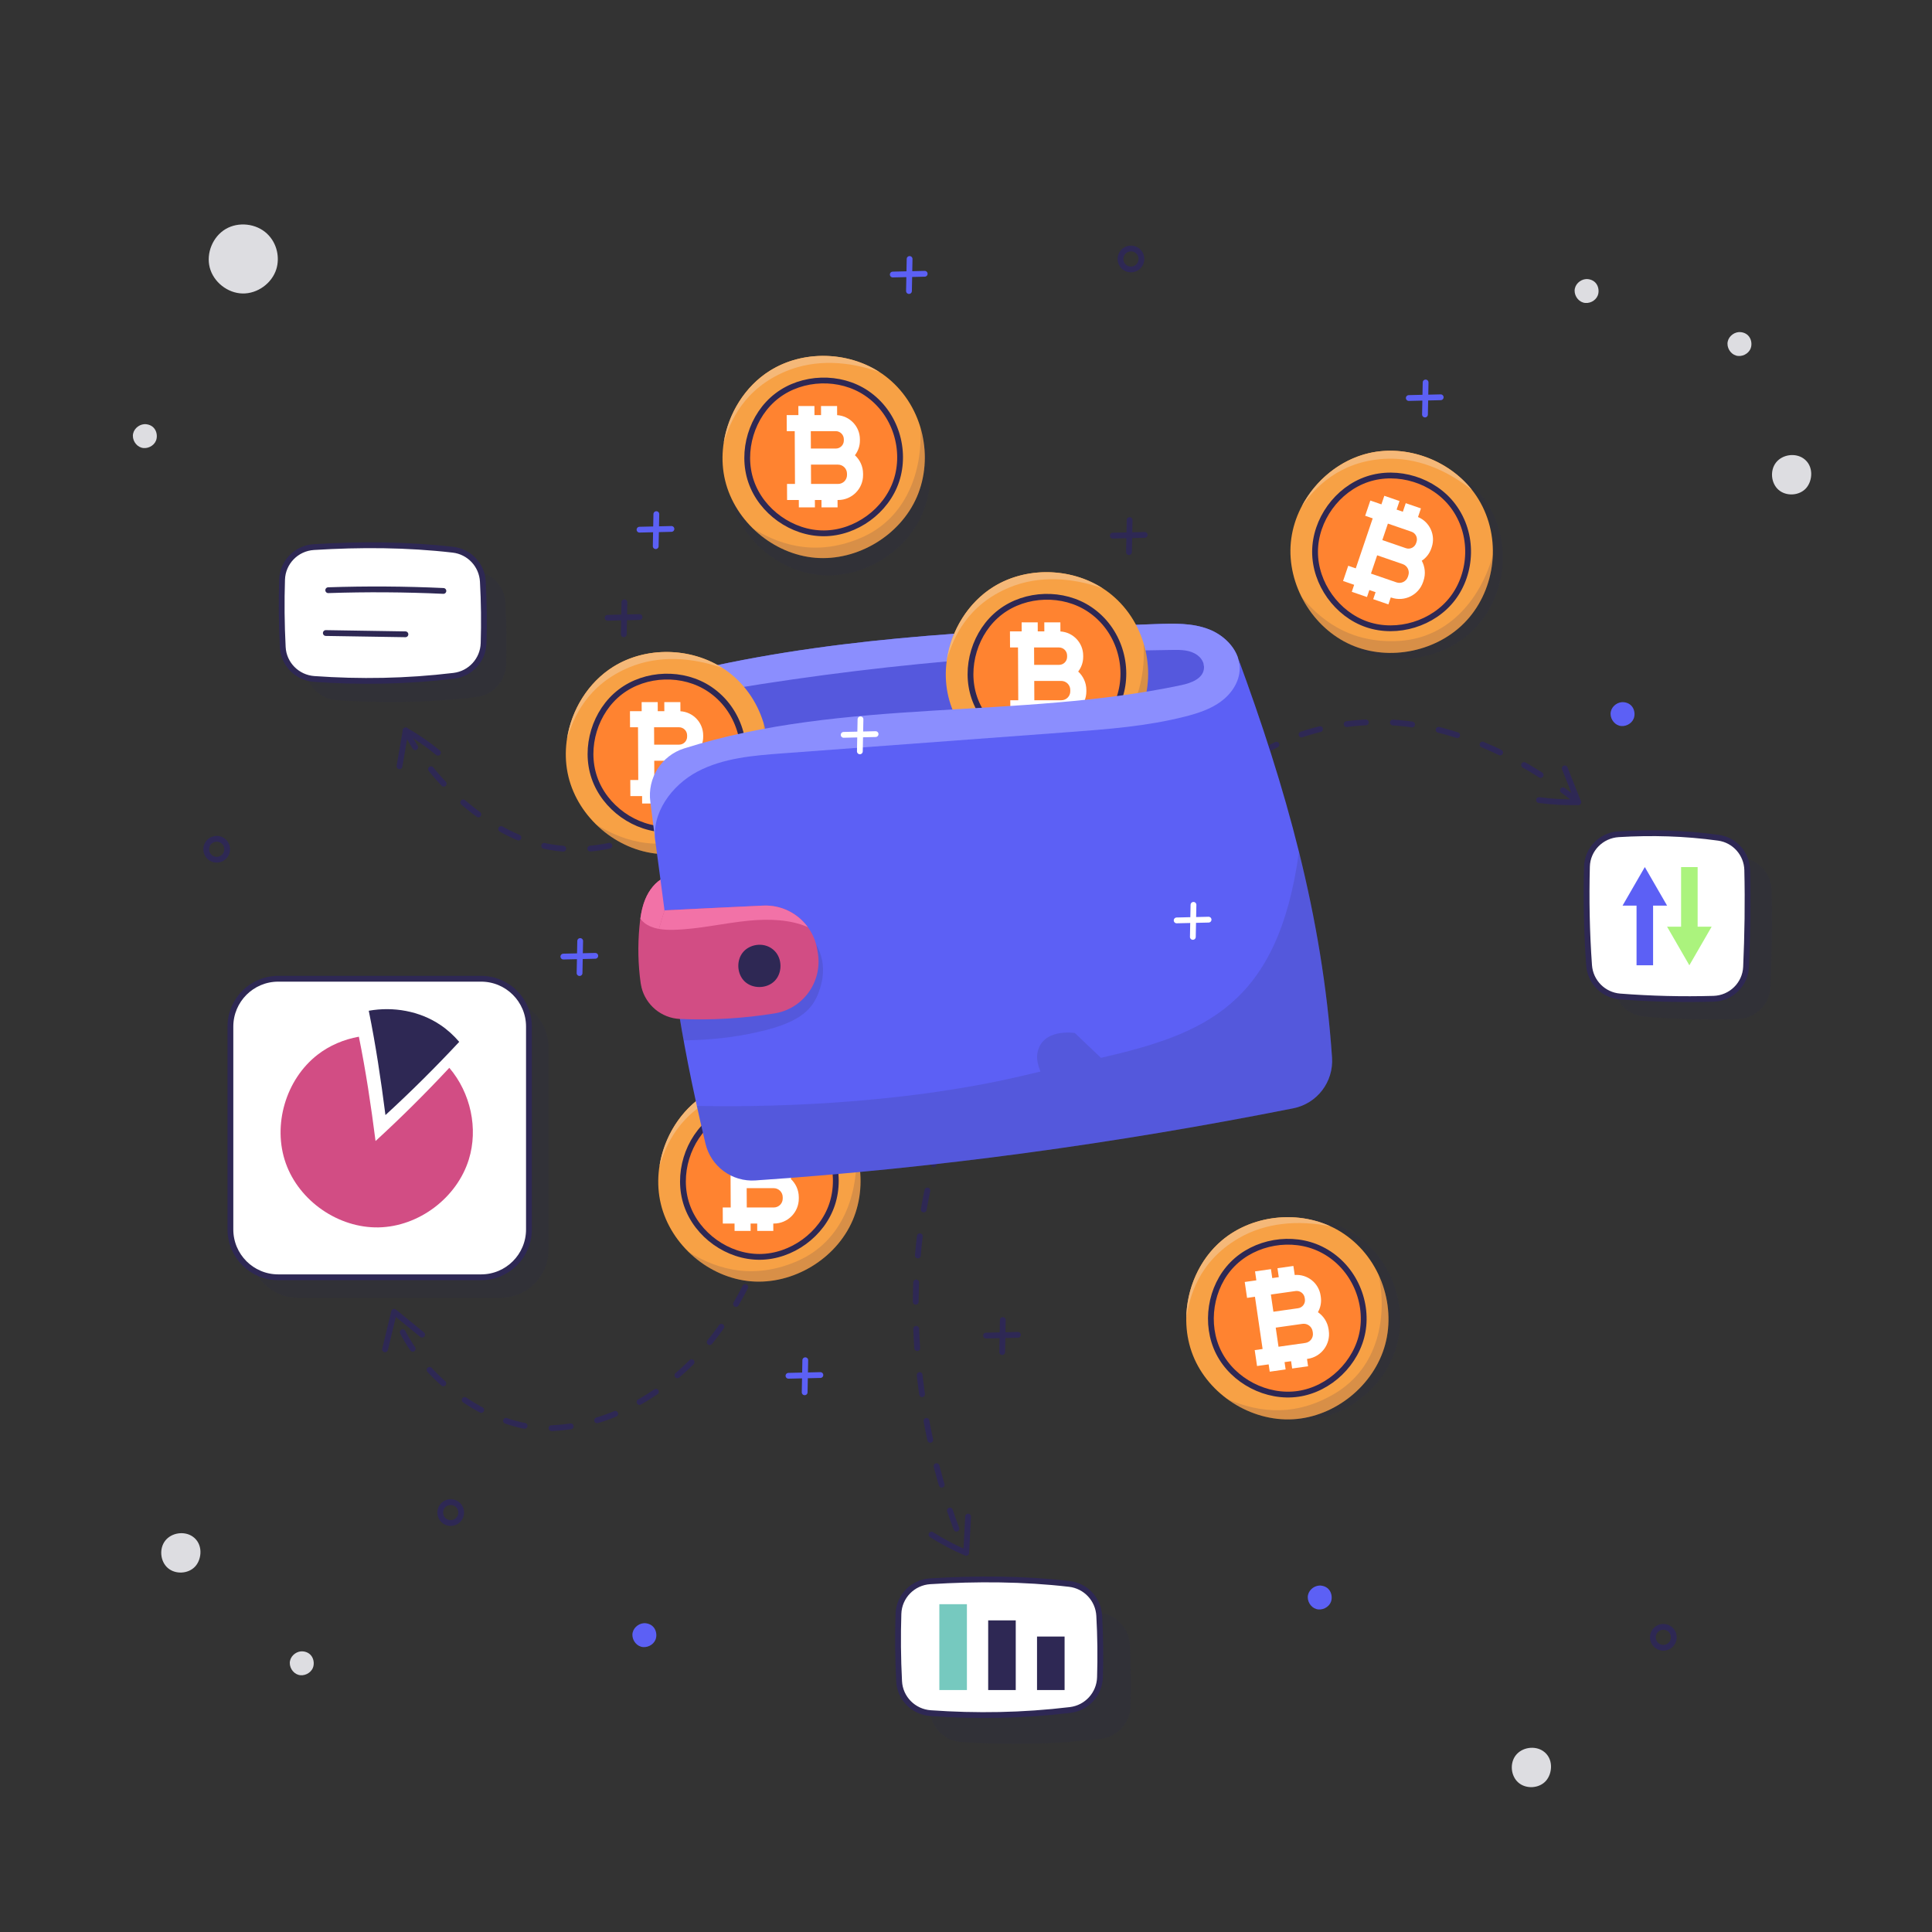 <svg width="500" height="500" viewBox="0 0 500 500" fill="none" xmlns="http://www.w3.org/2000/svg">
<rect x="0" y="0" width="500" height="500" fill="#333333" stroke="none"/>
<g clip-path="url(#clip0_43_202)">
<path d="M113.349 194.798C110.731 192.648 107.931 190.721 104.989 189.042L103.385 198.309" stroke="#2E2854" stroke-width="1.5" stroke-miterlimit="10" stroke-linecap="round" stroke-linejoin="round"/>
<path d="M104.989 189.042C111.629 202.298 126.628 215.973 141.146 218.978C155.664 221.983 172.024 216.49 180.513 204.335" stroke="#2E2854" stroke-width="1.5" stroke-miterlimit="10" stroke-linecap="round" stroke-linejoin="round" stroke-dasharray="5 7 5 7 5 7"/>
<path opacity="0.15" d="M131.008 171.956C131.176 166.638 131.111 161.312 130.815 155.999C130.577 151.733 127.327 148.258 123.083 147.766C111.237 146.394 99.147 146.329 87.065 147.081C82.563 147.362 78.997 150.995 78.855 155.503C78.675 161.177 78.714 166.907 79.029 172.976C79.258 177.383 82.765 180.898 87.167 181.21C98.972 182.045 110.931 181.874 123.295 180.388C127.602 179.87 130.871 176.292 131.008 171.956Z" fill="#2E2854"/>
<path d="M125.156 166.462C125.324 161.144 125.259 155.818 124.963 150.505C124.725 146.239 121.475 142.764 117.231 142.272C105.385 140.9 93.295 140.835 81.213 141.587C76.711 141.868 73.145 145.501 73.003 150.009C72.823 155.683 72.862 161.413 73.177 167.482C73.406 171.889 76.913 175.404 81.315 175.716C93.12 176.551 105.079 176.38 117.443 174.894C121.75 174.376 125.019 170.798 125.156 166.462Z" fill="white"/>
<path d="M84.945 152.742C94.877 152.411 104.822 152.475 114.75 152.933" stroke="#2E2854" stroke-width="1.5" stroke-miterlimit="10" stroke-linecap="round" stroke-linejoin="round"/>
<path d="M84.323 163.828C91.19 163.937 98.057 164.047 104.924 164.156" stroke="#2E2854" stroke-width="1.5" stroke-miterlimit="10" stroke-linecap="round" stroke-linejoin="round"/>
<path d="M125.156 166.462C125.324 161.144 125.259 155.818 124.963 150.505C124.725 146.239 121.475 142.764 117.231 142.272C105.385 140.9 93.295 140.835 81.213 141.587C76.711 141.868 73.145 145.501 73.003 150.009C72.823 155.683 72.862 161.413 73.177 167.482C73.406 171.889 76.913 175.404 81.315 175.716C93.12 176.551 105.079 176.38 117.443 174.894C121.75 174.376 125.019 170.798 125.156 166.462Z" stroke="#2E2854" stroke-width="1.5" stroke-miterlimit="10" stroke-linecap="round" stroke-linejoin="round"/>
<path d="M243.047 296.5C232.533 329.816 236.228 369.796 250.053 401.88" stroke="#2E2854" stroke-width="1.5" stroke-miterlimit="10" stroke-linecap="round" stroke-linejoin="round" stroke-dasharray="5 7 5 7 5 7"/>
<path d="M241.068 397.156C243.922 398.98 246.932 400.562 250.053 401.88L250.545 392.488" stroke="#2E2854" stroke-width="1.5" stroke-miterlimit="10" stroke-linecap="round" stroke-linejoin="round"/>
<path opacity="0.15" d="M292.6 441.579C292.768 436.261 292.703 430.935 292.407 425.622C292.169 421.356 288.919 417.881 284.675 417.389C272.829 416.017 260.739 415.952 248.657 416.704C244.155 416.985 240.589 420.618 240.447 425.126C240.267 430.8 240.306 436.53 240.621 442.599C240.85 447.006 244.357 450.521 248.759 450.833C260.564 451.668 272.523 451.497 284.887 450.011C289.194 449.493 292.463 445.915 292.6 441.579Z" fill="#2E2854"/>
<path d="M284.671 434.107C284.839 428.789 284.774 423.463 284.478 418.15C284.24 413.884 280.99 410.409 276.746 409.917C264.9 408.545 252.81 408.48 240.728 409.232C236.226 409.513 232.66 413.146 232.518 417.654C232.338 423.328 232.377 429.058 232.692 435.127C232.921 439.534 236.428 443.049 240.83 443.361C252.635 444.196 264.594 444.025 276.958 442.539C281.265 442.021 284.534 438.443 284.671 434.107Z" fill="white"/>
<path d="M284.671 434.107C284.839 428.789 284.774 423.463 284.478 418.15C284.24 413.884 280.99 410.409 276.746 409.917C264.9 408.545 252.81 408.48 240.728 409.232C236.226 409.513 232.66 413.146 232.518 417.654C232.338 423.328 232.377 429.058 232.692 435.127C232.921 439.534 236.428 443.049 240.83 443.361C252.635 444.196 264.594 444.025 276.958 442.539C281.265 442.021 284.534 438.443 284.671 434.107Z" stroke="#2E2854" stroke-width="1.5" stroke-miterlimit="10" stroke-linecap="round" stroke-linejoin="round"/>
<path d="M250.235 415.167H243.102V437.382H250.235V415.167Z" fill="#76C9BF"/>
<path d="M262.874 419.352H255.741V437.383H262.874V419.352Z" fill="#2E2854"/>
<path d="M275.514 423.536H268.381V437.382H275.514V423.536Z" fill="#2E2854"/>
<path d="M204.054 298.986C200.79 315.454 195.407 331.857 185.304 345.265C175.203 358.674 159.822 368.798 143.053 369.596C126.284 370.396 107.173 355.467 101.998 339.497" stroke="#2E2854" stroke-width="1.5" stroke-miterlimit="10" stroke-linecap="round" stroke-linejoin="round" stroke-dasharray="5 7 5 7 5 7"/>
<path d="M99.654 349.208C100.435 345.971 101.217 342.733 101.998 339.496L109.243 345.409" stroke="#2E2854" stroke-width="1.5" stroke-miterlimit="10" stroke-linecap="round" stroke-linejoin="round"/>
<path opacity="0.15" d="M129.569 335.868H77.07C70.233 335.868 64.69 330.325 64.69 323.488V270.989C64.69 264.152 70.233 258.609 77.07 258.609H129.569C136.406 258.609 141.949 264.152 141.949 270.989V323.488C141.949 330.326 136.406 335.868 129.569 335.868Z" fill="#2E2854"/>
<path d="M124.509 330.559H72.01C65.173 330.559 59.63 325.016 59.63 318.179V265.68C59.63 258.843 65.173 253.3 72.01 253.3H124.509C131.346 253.3 136.889 258.843 136.889 265.68V318.179C136.889 325.016 131.346 330.559 124.509 330.559Z" fill="white"/>
<path d="M124.509 330.559H72.01C65.173 330.559 59.63 325.016 59.63 318.179V265.68C59.63 258.843 65.173 253.3 72.01 253.3H124.509C131.346 253.3 136.889 258.843 136.889 265.68V318.179C136.889 325.016 131.346 330.559 124.509 330.559Z" stroke="#2E2854" stroke-width="1.5" stroke-miterlimit="10" stroke-linecap="round" stroke-linejoin="round"/>
<path d="M116.283 276.35C110.164 282.906 103.804 289.237 97.191 295.296C95.998 286.001 94.692 277.245 92.875 268.298C89.002 268.991 85.294 270.55 82.179 272.967C73.954 279.35 70.476 291.208 73.952 301.023C77.427 310.837 87.593 317.864 98.003 317.648C108.412 317.431 118.276 309.987 121.34 300.036C123.787 292.092 121.845 282.887 116.283 276.35Z" fill="#D24D84"/>
<path d="M95.437 261.582C97.253 270.529 98.559 279.285 99.753 288.58C106.365 282.521 112.725 276.19 118.845 269.634C117.441 267.984 115.817 266.495 113.962 265.25C108.591 261.643 101.79 260.445 95.437 261.582Z" fill="#2E2854"/>
<path d="M398.304 207.055C401.659 207.518 405.055 207.696 408.441 207.588L404.96 198.851" stroke="#2E2854" stroke-width="1.5" stroke-miterlimit="10" stroke-linecap="round" stroke-linejoin="round"/>
<path d="M408.441 207.588C395.726 197.144 378.215 188.429 361.815 187.083C345.416 185.737 328.218 190.864 316.451 202.366" stroke="#2E2854" stroke-width="1.5" stroke-miterlimit="10" stroke-linecap="round" stroke-linejoin="round" stroke-dasharray="5 7 5 7 5 7"/>
<path opacity="0.15" d="M449.784 263.71C441.715 263.941 433.633 263.744 425.584 263.119C421.279 262.784 417.882 259.353 417.575 255.047C416.96 246.403 416.801 237.926 417.025 229.497C417.145 225.004 420.734 221.397 425.22 221.127C433.748 220.612 442.357 220.83 451.081 222.046C455.255 222.628 458.402 226.176 458.502 230.389C458.704 238.815 458.567 247.22 458.2 255.468C457.997 259.991 454.31 263.579 449.784 263.71Z" fill="#2E2854"/>
<path d="M443.464 258.48C435.395 258.711 427.313 258.514 419.264 257.889C414.959 257.554 411.562 254.123 411.255 249.817C410.64 241.173 410.481 232.696 410.705 224.267C410.825 219.774 414.414 216.167 418.9 215.897C427.428 215.382 436.037 215.6 444.761 216.816C448.935 217.398 452.081 220.947 452.182 225.159C452.384 233.585 452.247 241.99 451.88 250.238C451.677 254.761 447.99 258.35 443.464 258.48Z" fill="white"/>
<path d="M443.464 258.48C435.395 258.711 427.313 258.514 419.264 257.889C414.959 257.554 411.562 254.123 411.255 249.817C410.64 241.173 410.481 232.696 410.705 224.267C410.825 219.774 414.414 216.167 418.9 215.897C427.428 215.382 436.037 215.6 444.761 216.816C448.935 217.398 452.081 220.947 452.182 225.159C452.384 233.585 452.247 241.99 451.88 250.238C451.677 254.761 447.99 258.35 443.464 258.48Z" stroke="#2E2854" stroke-width="1.5" stroke-miterlimit="10" stroke-linecap="round" stroke-linejoin="round"/>
<path d="M431.442 234.378L425.678 224.394L419.914 234.378H423.537V249.815H427.819V234.378H431.442Z" fill="#5C60F5"/>
<path d="M431.442 239.832L437.205 249.815L442.969 239.832H439.346V224.394H435.065V239.832H431.442Z" fill="#ABF37D"/>
<path opacity="0.15" d="M349.888 318.957C340.57 313.237 327.631 314.201 319.262 321.239C310.892 328.277 307.721 340.858 311.758 351.02C315.793 361.183 326.73 368.162 337.648 367.541C348.566 366.92 358.641 358.744 361.497 348.191C364.355 337.635 359.993 325.158 349.888 318.957Z" fill="#2E2854"/>
<path d="M346.873 318.721C337.555 313.001 324.616 313.965 316.247 321.003C307.877 328.041 304.706 340.622 308.743 350.784C312.778 360.947 323.715 367.926 334.633 367.305C345.551 366.684 355.626 358.508 358.482 347.955C361.339 337.4 356.978 324.923 346.873 318.721Z" fill="#F7A145"/>
<path d="M341.793 323.26C334.38 319.651 324.747 321.307 318.965 327.185C313.184 333.061 311.688 342.721 315.417 350.073C319.148 357.425 327.826 361.921 335.984 360.726C344.14 359.529 351.167 352.733 352.631 344.621C354.095 336.507 350.087 327.299 341.793 323.26Z" fill="#FF8330"/>
<path opacity="0.15" d="M358.482 347.956C360.064 342.112 359.424 335.683 356.831 330.052C358.974 340.536 356.931 353.772 345.479 360.625C333.716 367.664 323.547 364.623 317.612 362.056C322.502 365.644 328.568 367.65 334.632 367.305C345.55 366.685 355.626 358.509 358.482 347.956Z" fill="#2E2854"/>
<path d="M316.247 321.003C310.389 325.929 307.09 333.568 307.014 341.195C307.817 335.548 310.231 326.52 320.456 320.516C327.543 316.355 336.054 315.706 344.291 317.368C335.275 313.241 323.869 314.593 316.247 321.003Z" fill="#F5B878"/>
<path d="M341.793 323.26C334.38 319.651 324.747 321.307 318.965 327.185C313.184 333.061 311.688 342.721 315.417 350.073C319.148 357.425 327.826 361.921 335.984 360.726C344.14 359.529 351.167 352.733 352.631 344.621C354.095 336.507 350.087 327.299 341.793 323.26Z" stroke="#2E2854" stroke-width="1.5" stroke-miterlimit="10" stroke-linecap="round" stroke-linejoin="round"/>
<path d="M341.08 339.593C342.518 340.585 343.561 342.142 343.833 343.998L343.885 344.355C344.402 347.889 341.945 351.172 338.408 351.672L338.251 351.694L338.528 353.585L334.409 354.168L334.132 352.277L332.444 352.516L332.721 354.407L328.602 354.99L328.325 353.099L327.364 353.235L325.321 353.524L324.718 349.408L326.761 349.119L326.037 344.174L325.434 340.056L324.782 335.603L322.739 335.892L322.136 331.774L324.179 331.485L325.141 331.349L324.802 329.035L328.921 328.452L329.26 330.766L330.948 330.527L330.609 328.213L334.728 327.631L335.07 329.965C338.332 329.704 341.295 332.022 341.776 335.3L341.825 335.638C342.032 337.059 341.736 338.433 341.08 339.593ZM339.766 344.938L339.714 344.581C339.529 343.315 338.348 342.433 337.082 342.612L336.55 342.687L330.156 343.591L330.88 348.536L331.755 348.412L337.805 347.556C339.071 347.378 339.951 346.202 339.766 344.938ZM328.901 335.021L329.553 339.474L335.946 338.57C337.082 338.409 337.871 337.356 337.705 336.221L337.655 335.883C337.489 334.748 336.429 333.956 335.294 334.117L329.776 334.898L328.901 335.021Z" fill="white"/>
<path opacity="0.15" d="M385.184 130.745C379.487 121.413 367.524 116.388 356.871 118.85C346.216 121.312 337.671 131.074 336.644 141.961C335.616 152.848 342.183 164.037 352.189 168.449C362.195 172.86 374.886 170.161 382.229 162.061C389.574 153.959 391.363 140.863 385.184 130.745Z" fill="#2E2854"/>
<path d="M382.606 129.163C376.909 119.831 364.946 114.806 354.293 117.268C343.638 119.73 335.093 129.492 334.066 140.379C333.038 151.266 339.605 162.455 349.611 166.867C359.617 171.278 372.308 168.579 379.651 160.479C386.996 152.377 388.785 139.282 382.606 129.163Z" fill="#F7A145"/>
<path d="M376.018 130.895C371.057 124.309 361.725 121.404 353.902 124.01C346.081 126.615 340.355 134.538 340.333 142.781C340.313 151.025 345.997 158.976 353.806 161.622C361.614 164.265 370.963 161.408 375.956 154.849C380.95 148.288 381.568 138.264 376.018 130.895Z" fill="#FF8330"/>
<path opacity="0.15" d="M379.651 160.48C383.717 155.994 386.071 149.978 386.323 143.784C383.464 154.096 375.626 164.955 362.31 165.851C348.633 166.771 340.959 159.438 336.84 154.453C339.563 159.873 344.054 164.417 349.611 166.868C359.617 171.279 372.308 168.579 379.651 160.48Z" fill="#2E2854"/>
<path d="M354.293 117.268C346.836 118.991 340.424 124.295 336.887 131.052C340.17 126.388 346.426 119.446 358.262 118.748C366.466 118.265 374.341 121.557 380.921 126.784C374.77 119.008 363.996 115.026 354.293 117.268Z" fill="#F5B878"/>
<path d="M376.018 130.895C371.057 124.309 361.725 121.404 353.902 124.01C346.081 126.615 340.355 134.538 340.333 142.781C340.313 151.025 345.997 158.976 353.806 161.622C361.614 164.265 370.963 161.408 375.956 154.849C380.95 148.288 381.568 138.264 376.018 130.895Z" stroke="#2E2854" stroke-width="1.5" stroke-miterlimit="10" stroke-linecap="round" stroke-linejoin="round"/>
<path d="M367.955 145.117C368.784 146.655 369.006 148.515 368.404 150.292L368.288 150.634C367.142 154.017 363.46 155.823 360.082 154.66L359.933 154.609L359.319 156.419L355.386 155.065L355.999 153.255L354.387 152.701L353.774 154.51L349.841 153.156L350.455 151.346L349.537 151.031L347.586 150.358L348.921 146.419L350.872 147.09L352.476 142.357L353.812 138.415L355.256 134.154L353.305 133.481L354.641 129.539L356.592 130.212L357.51 130.527L358.261 128.312L362.194 129.667L361.443 131.882L363.055 132.436L363.806 130.221L367.739 131.576L366.982 133.809C370.005 135.06 371.591 138.472 370.528 141.61L370.418 141.934C369.956 143.293 369.067 144.383 367.955 145.117ZM364.354 149.281L364.47 148.938C364.881 147.726 364.23 146.404 363.021 145.988L362.513 145.813L356.408 143.712L354.804 148.445L355.64 148.732L361.417 150.721C362.626 151.137 363.944 150.491 364.354 149.281ZM359.187 135.507L357.743 139.77L363.848 141.871C364.932 142.244 366.115 141.665 366.483 140.579L366.593 140.255C366.961 139.169 366.377 137.982 365.293 137.608L360.023 135.794L359.187 135.507Z" fill="white"/>
<path d="M171.833 227.12C169.6 228.256 167.977 230.37 167.013 232.683C166.049 234.996 165.686 237.512 165.466 240.008C165.046 244.761 165.117 249.556 165.808 254.443C165.856 254.782 165.919 255.116 165.997 255.443L176.11 245.934L171.833 227.12Z" fill="#D24D84"/>
<path d="M171.833 227.12C169.6 228.256 167.977 230.37 167.013 232.683C166.34 234.297 165.97 236.011 165.727 237.747C166.019 238.158 166.365 238.527 166.756 238.832C168.84 240.46 171.673 240.699 174.317 240.637C174.512 240.632 174.705 240.616 174.9 240.608L171.833 227.12Z" fill="#F272A7"/>
<path d="M176.324 211.813C174.629 203.243 173.308 194.599 172.366 185.914C171.713 179.902 175.667 174.363 181.567 173.03C219.811 164.39 259.659 162.926 299.2 161.504C303.81 161.338 308.571 161.195 312.871 162.867C316.153 164.142 319.117 166.763 320.296 169.983C320.296 169.983 323.253 180.2 324.401 186.611C325.549 193.022 254.538 210.867 254.538 210.867L176.324 211.813Z" fill="#5558DD"/>
<path d="M320.296 169.983C319.116 166.763 316.153 164.142 312.871 162.867C308.571 161.195 303.81 161.338 299.2 161.504C259.659 162.926 219.811 164.39 181.567 173.03C177.27 174.001 174.016 177.207 172.811 181.197C215.87 173.086 259.635 168.723 303.448 168.2C305.668 168.173 307.986 168.176 309.87 169.54C310.661 170.112 311.271 170.933 311.496 171.858C312.772 177.101 312.297 180.065 312.297 180.065C312.297 180.065 307.748 193.12 315.956 191.043C319.924 190.039 321.554 183.351 322.117 176.653C321.149 172.932 320.296 169.983 320.296 169.983Z" fill="#8B8EFE"/>
<path d="M287.695 153.939C279.27 146.97 266.323 146.113 257.052 151.91C247.779 157.706 242.877 169.719 245.451 180.347C248.023 190.975 257.875 199.417 268.772 200.331C279.669 201.245 290.79 194.561 295.096 184.512C299.404 174.459 296.832 161.494 287.695 153.939Z" fill="#F7A145"/>
<path d="M282.03 157.722C275.195 153.11 265.426 153.401 258.877 158.411C252.33 163.42 249.496 172.775 252.159 180.577C254.824 188.379 262.787 194.046 271.032 194.005C279.275 193.962 287.185 188.217 289.77 180.39C292.356 172.561 289.677 162.882 282.03 157.722Z" fill="#FF8330"/>
<path opacity="0.15" d="M295.096 184.512C297.481 178.947 297.747 172.492 295.969 166.554C296.623 177.235 292.747 190.054 280.448 195.236C267.815 200.559 258.173 196.124 252.655 192.75C256.994 196.988 262.719 199.823 268.772 200.331C279.669 201.245 290.79 194.561 295.096 184.512Z" fill="#2E2854"/>
<path d="M257.052 151.909C250.562 155.966 246.226 163.068 245.082 170.609C246.668 165.13 250.323 156.53 261.287 152.017C268.887 148.889 277.405 149.439 285.328 152.238C276.979 146.888 265.496 146.63 257.052 151.909Z" fill="#F5B878"/>
<path d="M282.03 157.722C275.195 153.11 265.426 153.401 258.877 158.411C252.33 163.42 249.496 172.775 252.159 180.577C254.824 188.379 262.787 194.046 271.032 194.005C279.275 193.962 287.185 188.217 289.77 180.39C292.356 172.561 289.677 162.882 282.03 157.722Z" stroke="#2E2854" stroke-width="1.5" stroke-miterlimit="10" stroke-linecap="round" stroke-linejoin="round"/>
<path d="M279.036 173.796C280.321 174.98 281.136 176.667 281.145 178.543L281.147 178.904C281.164 182.475 278.272 185.382 274.699 185.382H274.541L274.55 187.293H270.39L270.381 185.382H268.676L268.685 187.293H264.525L264.516 185.382H263.545H261.482L261.462 181.222H263.525L263.501 176.225L263.481 172.063L263.459 167.563H261.396L261.376 163.401H263.439H264.41L264.399 161.062H268.559L268.57 163.401H270.275L270.264 161.062H274.424L274.435 163.42C277.701 163.618 280.311 166.328 280.327 169.642L280.329 169.984C280.334 171.419 279.849 172.739 279.036 173.796ZM276.987 178.904L276.985 178.543C276.979 177.264 275.933 176.225 274.654 176.225H274.117H267.66L267.684 181.222H268.568H274.678C275.958 181.222 276.993 180.182 276.987 178.904ZM267.617 167.563L267.639 172.063H274.096C275.243 172.063 276.172 171.131 276.167 169.984L276.165 169.642C276.159 168.495 275.221 167.563 274.074 167.563H268.501H267.617Z" fill="white"/>
<path d="M189.353 174.591C180.928 167.623 167.981 166.765 158.71 172.562C149.437 178.358 144.535 190.371 147.109 200.999C149.681 211.627 159.533 220.069 170.43 220.983C181.327 221.897 192.448 215.213 196.754 205.164C201.061 195.111 198.489 182.147 189.353 174.591Z" fill="#F7A145"/>
<path d="M183.687 178.375C176.852 173.763 167.083 174.054 160.534 179.064C153.987 184.073 151.153 193.428 153.816 201.23C156.481 209.032 164.444 214.699 172.689 214.658C180.932 214.615 188.842 208.87 191.428 201.043C194.013 193.214 191.334 183.535 183.687 178.375Z" fill="#FF8330"/>
<path opacity="0.15" d="M196.753 205.165C199.138 199.6 199.404 193.145 197.626 187.207C198.28 197.888 194.404 210.707 182.105 215.889C169.472 221.212 159.83 216.777 154.312 213.403C158.651 217.641 164.377 220.476 170.429 220.984C181.326 221.898 192.447 215.214 196.753 205.165Z" fill="#2E2854"/>
<path d="M158.709 172.562C152.219 176.619 147.883 183.721 146.739 191.262C148.325 185.783 151.98 177.183 162.944 172.67C170.544 169.542 179.062 170.092 186.985 172.891C178.637 167.54 167.154 167.282 158.709 172.562Z" fill="#F5B878"/>
<path d="M183.687 178.375C176.852 173.763 167.083 174.054 160.534 179.064C153.987 184.073 151.153 193.428 153.816 201.23C156.481 209.032 164.444 214.699 172.689 214.658C180.932 214.615 188.842 208.87 191.428 201.043C194.013 193.214 191.334 183.535 183.687 178.375Z" stroke="#2E2854" stroke-width="1.5" stroke-miterlimit="10" stroke-linecap="round" stroke-linejoin="round"/>
<path d="M180.693 194.447C181.978 195.631 182.793 197.318 182.802 199.194L182.804 199.555C182.821 203.126 179.929 206.033 176.356 206.033H176.198L176.207 207.944H172.047L172.038 206.033H170.333L170.342 207.944H166.182L166.173 206.033H165.202H163.139L163.119 201.873H165.182L165.158 196.876L165.138 192.714L165.116 188.214H163.053L163.033 184.052H165.096H166.067L166.056 181.713H170.216L170.227 184.052H171.932L171.921 181.713H176.081L176.092 184.071C179.358 184.269 181.968 186.979 181.984 190.292L181.986 190.634C181.992 192.071 181.506 193.39 180.693 194.447ZM178.644 199.555L178.642 199.194C178.636 197.915 177.59 196.876 176.311 196.876H175.774H169.317L169.341 201.873H170.225H176.335C177.615 201.873 178.65 200.833 178.644 199.555ZM169.275 188.214L169.297 192.714H175.754C176.901 192.714 177.83 191.782 177.825 190.635L177.823 190.293C177.817 189.146 176.879 188.214 175.732 188.214H170.159H169.275Z" fill="white"/>
<path d="M213.277 285.212C204.852 278.243 191.905 277.386 182.634 283.183C173.361 288.979 168.459 300.992 171.033 311.62C173.605 322.248 183.457 330.69 194.354 331.604C205.251 332.518 216.372 325.834 220.678 315.785C224.985 305.732 222.413 292.768 213.277 285.212Z" fill="#F7A145"/>
<path d="M207.611 288.996C200.776 284.384 191.007 284.675 184.459 289.686C177.912 294.695 175.077 304.05 177.741 311.852C180.406 319.654 188.369 325.321 196.614 325.28C204.857 325.237 212.767 319.492 215.352 311.665C217.937 303.835 215.258 294.156 207.611 288.996Z" fill="#FF8330"/>
<path opacity="0.15" d="M220.678 315.786C223.063 310.221 223.329 303.766 221.551 297.828C222.205 308.509 218.329 321.328 206.03 326.51C193.397 331.833 183.755 327.398 178.237 324.024C182.576 328.262 188.302 331.097 194.354 331.605C205.25 332.519 216.371 325.835 220.678 315.786Z" fill="#2E2854"/>
<path d="M182.634 283.184C176.144 287.241 171.808 294.343 170.664 301.884C172.25 296.405 175.905 287.805 186.869 283.292C194.469 280.164 202.987 280.714 210.91 283.513C202.561 278.162 191.078 277.904 182.634 283.184Z" fill="#F5B878"/>
<path d="M207.611 288.996C200.776 284.384 191.007 284.675 184.459 289.686C177.912 294.695 175.077 304.05 177.741 311.852C180.406 319.654 188.369 325.321 196.614 325.28C204.857 325.237 212.767 319.492 215.352 311.665C217.937 303.835 215.258 294.156 207.611 288.996Z" stroke="#2E2854" stroke-width="1.5" stroke-miterlimit="10" stroke-linecap="round" stroke-linejoin="round"/>
<path d="M204.618 305.068C205.903 306.252 206.718 307.939 206.727 309.815L206.729 310.176C206.747 313.747 203.854 316.654 200.281 316.654H200.123L200.132 318.565H195.972L195.963 316.654H194.258L194.267 318.565H190.107L190.098 316.654H189.127H187.064L187.044 312.494H189.107L189.083 307.497L189.063 303.335L189.041 298.835H186.978L186.958 294.673H189.021H189.992L189.981 292.334H194.141L194.152 294.673H195.857L195.846 292.334H200.006L200.017 294.692C203.283 294.89 205.893 297.6 205.909 300.913L205.91 301.255C205.916 302.692 205.43 304.011 204.618 305.068ZM202.568 310.176L202.566 309.815C202.56 308.536 201.514 307.497 200.235 307.497H199.698H193.241L193.265 312.494H194.149H200.259C201.539 312.494 202.574 311.454 202.568 310.176ZM193.199 298.835L193.221 303.335H199.678C200.825 303.335 201.754 302.403 201.749 301.256L201.747 300.914C201.741 299.767 200.803 298.835 199.656 298.835H194.083H193.199Z" fill="white"/>
<path opacity="0.15" d="M231.285 102.438C222.86 95.47 209.913 94.612 200.642 100.409C191.369 106.205 186.467 118.218 189.041 128.846C191.613 139.474 201.465 147.916 212.362 148.83C223.259 149.744 234.38 143.06 238.686 133.011C242.993 122.958 240.422 109.993 231.285 102.438Z" fill="#2E2854"/>
<path d="M229.911 97.96C221.486 90.992 208.539 90.134 199.268 95.931C189.995 101.727 185.093 113.74 187.667 124.368C190.239 134.996 200.091 143.438 210.988 144.352C221.885 145.266 233.006 138.582 237.312 128.533C241.619 118.48 239.048 105.516 229.911 97.96Z" fill="#F7A145"/>
<path d="M224.245 101.743C217.41 97.131 207.641 97.422 201.093 102.433C194.546 107.442 191.711 116.797 194.375 124.599C197.04 132.401 205.003 138.068 213.248 138.027C221.491 137.984 229.401 132.239 231.986 124.412C234.571 116.582 231.892 106.903 224.245 101.743Z" fill="#FF8330"/>
<path opacity="0.15" d="M237.312 128.533C239.697 122.968 239.963 116.513 238.185 110.575C238.839 121.256 234.963 134.075 222.664 139.257C210.031 144.58 200.389 140.145 194.871 136.771C199.21 141.009 204.936 143.844 210.988 144.352C221.885 145.266 233.006 138.582 237.312 128.533Z" fill="#2E2854"/>
<path d="M199.268 95.931C192.778 99.988 188.442 107.09 187.298 114.631C188.884 109.152 192.539 100.552 203.503 96.039C211.103 92.911 219.621 93.461 227.544 96.26C219.195 90.909 207.712 90.651 199.268 95.931Z" fill="#F5B878"/>
<path d="M224.245 101.743C217.41 97.131 207.641 97.422 201.093 102.433C194.546 107.442 191.711 116.797 194.375 124.599C197.04 132.401 205.003 138.068 213.248 138.027C221.491 137.984 229.401 132.239 231.986 124.412C234.571 116.582 231.892 106.903 224.245 101.743Z" stroke="#2E2854" stroke-width="1.5" stroke-miterlimit="10" stroke-linecap="round" stroke-linejoin="round"/>
<path d="M221.252 117.816C222.537 119 223.352 120.687 223.361 122.563L223.363 122.924C223.38 126.495 220.488 129.402 216.915 129.402H216.757L216.766 131.313H212.606L212.597 129.402H210.892L210.901 131.313H206.741L206.732 129.402H205.761H203.698L203.678 125.242H205.741L205.717 120.245L205.697 116.083L205.675 111.583H203.612L203.592 107.421H205.655H206.626L206.614 105.082H210.774L210.785 107.421H212.49L212.479 105.082H216.639L216.65 107.44C219.916 107.638 222.526 110.348 222.542 113.661L222.544 114.003C222.55 115.44 222.064 116.759 221.252 117.816ZM219.202 122.924L219.2 122.563C219.194 121.284 218.148 120.245 216.869 120.245H216.332H209.875L209.899 125.242H210.783H216.893C218.173 125.243 219.209 124.202 219.202 122.924ZM209.833 111.583L209.855 116.083H216.312C217.459 116.083 218.388 115.151 218.383 114.004L218.381 113.662C218.375 112.515 217.437 111.583 216.29 111.583H210.717H209.833Z" fill="white"/>
<path d="M169.632 217.937L168.31 207.529C167.475 201.411 171.154 195.556 177.043 193.696C218.636 180.557 263.623 186.248 305.744 177.304C308.351 176.751 311.49 175.579 311.595 172.801C311.607 172.479 311.572 172.163 311.496 171.857C311.496 171.857 314.077 175.023 316.451 187.977C316.451 187.977 277.286 204.69 241.484 209.24C205.681 213.79 169.632 217.937 169.632 217.937Z" fill="#8B8EFE"/>
<path d="M169.632 217.937C174.327 252.488 175.085 264.284 182.577 295.958C183.975 301.868 189.441 305.899 195.5 305.49C242.506 302.313 288.884 295.924 334.702 286.827C340.879 285.6 345.159 279.972 344.73 273.688C342.216 236.842 332.674 203.564 320.296 169.982C320.662 170.982 320.856 172.039 320.835 173.132C320.77 176.493 318.678 179.571 315.968 181.561C313.259 183.55 309.985 184.604 306.728 185.436C296.857 187.958 286.634 188.722 276.474 189.477C251.815 191.308 227.156 193.139 202.497 194.97C194.963 195.53 187.182 196.158 180.502 199.687C173.822 203.217 168.494 210.467 169.632 217.937Z" fill="#5C60F5"/>
<path opacity="0.15" d="M336.17 220.449C330.735 260.183 311.74 267.556 284.927 273.776L278.176 267.347C278.176 267.347 269.423 265.913 268.434 272.836C268.259 274.062 268.596 275.607 269.26 277.315C268.192 277.563 267.118 277.816 266.033 278.078C231.707 286.366 194.654 286.515 180.342 286.198C181.016 289.254 181.754 292.482 182.577 295.96C183.975 301.87 189.441 305.901 195.5 305.492C242.506 302.315 288.884 295.926 334.702 286.829C340.879 285.602 345.159 279.974 344.73 273.69C343.469 255.207 340.438 237.624 336.17 220.449Z" fill="#2E2854"/>
<path opacity="0.15" d="M176.919 269.238C181.555 269.195 187.4 268.832 193.418 267.658C206.935 265.021 210.891 261.592 212.605 254.405C214.319 247.218 209.968 242.669 209.968 242.669L173.191 244.845C174.352 253.535 175.438 261.037 176.919 269.238Z" fill="#2E2854"/>
<path d="M165.997 255.443C167.102 260.082 171.152 263.494 175.997 263.711C184.022 264.069 192.513 263.565 200.516 262.258C207.85 261.06 212.806 254.125 211.681 246.78C211.634 246.468 211.584 246.157 211.535 245.845C210.434 238.995 204.401 234.042 197.471 234.373C188.904 234.784 179.911 235.193 171.974 235.604L165.997 255.443Z" fill="#D24D84"/>
<path d="M197.471 234.373C188.904 234.784 179.911 235.193 171.974 235.604L170.529 240.4C171.768 240.622 173.063 240.667 174.317 240.637C180.877 240.484 187.315 238.889 193.847 238.265C199.062 237.767 204.551 237.966 209.065 239.933C206.448 236.356 202.168 234.148 197.471 234.373Z" fill="#F272A7"/>
<path d="M200.492 246.121C202.486 248.163 202.485 251.813 200.49 253.855C198.495 255.897 194.846 255.982 192.758 254.037C190.67 252.091 190.497 248.445 192.393 246.311C194.289 244.178 198.132 243.703 200.492 246.121Z" fill="#2E2854"/>
<path d="M399.374 453.185C397.21 451.699 393.925 452.185 392.299 454.246C390.673 456.307 390.979 459.634 392.967 461.346C394.957 463.06 398.31 462.86 400.065 460.909C401.821 458.955 402.099 455.056 399.374 453.185Z" fill="#DDDDE1"/>
<path d="M49.85 397.649C47.685 396.163 44.401 396.649 42.775 398.71C41.149 400.771 41.455 404.098 43.443 405.81C45.433 407.524 48.786 407.324 50.541 405.373C52.297 403.419 52.575 399.52 49.85 397.649Z" fill="#DDDDE1"/>
<path d="M466.715 118.631C464.551 117.145 461.266 117.63 459.64 119.692C458.014 121.753 458.32 125.08 460.308 126.792C462.298 128.506 465.651 128.307 467.406 126.355C469.162 124.4 469.44 120.502 466.715 118.631Z" fill="#DDDDE1"/>
<path d="M69.113 60.48C66.308 57.828 61.709 57.314 58.388 59.281C55.067 61.247 53.308 65.527 54.285 69.261C55.263 72.996 58.893 75.865 62.752 75.953C66.611 76.041 70.369 73.34 71.515 69.654C72.412 66.768 71.792 63.012 69.113 60.48Z" fill="#DDDDE1"/>
<path d="M150.15 243.535C150.096 246.3 150.043 249.067 149.989 251.832" stroke="#5C60F5" stroke-width="1.5" stroke-miterlimit="10" stroke-linecap="round" stroke-linejoin="round"/>
<path d="M145.797 247.561L154.058 247.37" stroke="#5C60F5" stroke-width="1.5" stroke-miterlimit="10" stroke-linecap="round" stroke-linejoin="round"/>
<path d="M259.529 341.621C259.475 344.386 259.421 347.153 259.369 349.918" stroke="#2E2854" stroke-width="1.5" stroke-miterlimit="10" stroke-linecap="round" stroke-linejoin="round"/>
<path d="M255.177 345.647L263.438 345.455" stroke="#2E2854" stroke-width="1.5" stroke-miterlimit="10" stroke-linecap="round" stroke-linejoin="round"/>
<path d="M161.598 155.859C161.544 158.624 161.491 161.391 161.438 164.156" stroke="#2E2854" stroke-width="1.5" stroke-miterlimit="10" stroke-linecap="round" stroke-linejoin="round"/>
<path d="M157.246 159.884L165.507 159.693" stroke="#2E2854" stroke-width="1.5" stroke-miterlimit="10" stroke-linecap="round" stroke-linejoin="round"/>
<path d="M368.945 98.981C368.891 101.746 368.838 104.513 368.785 107.278" stroke="#5C60F5" stroke-width="1.5" stroke-miterlimit="10" stroke-linecap="round" stroke-linejoin="round"/>
<path d="M364.593 103.006L372.854 102.815" stroke="#5C60F5" stroke-width="1.5" stroke-miterlimit="10" stroke-linecap="round" stroke-linejoin="round"/>
<path d="M411.022 72.244C409.491 72.04 407.899 73.159 407.573 74.667C407.247 76.176 408.234 77.852 409.713 78.299C411.191 78.745 412.941 77.894 413.504 76.456C414.066 75.018 413.525 72.58 411.022 72.244Z" fill="#DDDDE1"/>
<path d="M37.9 109.793C36.369 109.589 34.777 110.708 34.451 112.216C34.125 113.725 35.112 115.401 36.591 115.848C38.069 116.294 39.819 115.443 40.382 114.005C40.945 112.567 40.404 110.128 37.9 109.793Z" fill="#DDDDE1"/>
<path d="M78.509 427.384C76.978 427.18 75.386 428.299 75.06 429.807C74.734 431.316 75.721 432.992 77.2 433.439C78.678 433.885 80.428 433.034 80.991 431.596C81.553 430.158 81.013 427.72 78.509 427.384Z" fill="#DDDDE1"/>
<path d="M450.583 85.962C449.052 85.757 447.46 86.876 447.134 88.385C446.808 89.894 447.795 91.57 449.274 92.016C450.752 92.463 452.502 91.612 453.065 90.174C453.627 88.734 453.087 86.296 450.583 85.962Z" fill="#DDDDE1"/>
<path d="M167.175 420.101C165.644 419.897 164.052 421.016 163.726 422.524C163.4 424.033 164.387 425.709 165.866 426.156C167.344 426.601 169.094 425.751 169.657 424.313C170.22 422.875 169.679 420.436 167.175 420.101Z" fill="#5C60F5"/>
<path d="M420.327 181.734C418.796 181.53 417.204 182.649 416.878 184.157C416.552 185.666 417.539 187.342 419.018 187.789C420.496 188.235 422.246 187.384 422.809 185.947C423.372 184.507 422.831 182.069 420.327 181.734Z" fill="#5C60F5"/>
<path d="M341.956 410.361C340.425 410.157 338.833 411.276 338.507 412.784C338.181 414.293 339.168 415.969 340.647 416.416C342.125 416.862 343.875 416.011 344.438 414.574C345 413.135 344.46 410.696 341.956 410.361Z" fill="#5C60F5"/>
<path d="M169.86 133.053C169.806 135.818 169.752 138.585 169.699 141.35" stroke="#5C60F5" stroke-width="1.5" stroke-miterlimit="10" stroke-linecap="round" stroke-linejoin="round"/>
<path d="M165.507 137.078L173.769 136.887" stroke="#5C60F5" stroke-width="1.5" stroke-miterlimit="10" stroke-linecap="round" stroke-linejoin="round"/>
<path d="M308.87 234.173C308.816 236.938 308.762 239.705 308.71 242.47" stroke="white" stroke-width="1.5" stroke-miterlimit="10" stroke-linecap="round" stroke-linejoin="round"/>
<path d="M304.518 238.198L312.779 238.007" stroke="white" stroke-width="1.5" stroke-miterlimit="10" stroke-linecap="round" stroke-linejoin="round"/>
<path d="M222.693 186.152C222.639 188.917 222.585 191.684 222.532 194.449" stroke="white" stroke-width="1.5" stroke-miterlimit="10" stroke-linecap="round" stroke-linejoin="round"/>
<path d="M218.34 190.178L226.601 189.986" stroke="white" stroke-width="1.5" stroke-miterlimit="10" stroke-linecap="round" stroke-linejoin="round"/>
<path d="M235.403 67.022C235.349 69.787 235.296 72.554 235.243 75.319" stroke="#5C60F5" stroke-width="1.5" stroke-miterlimit="10" stroke-linecap="round" stroke-linejoin="round"/>
<path d="M231.051 71.048L239.312 70.856" stroke="#5C60F5" stroke-width="1.5" stroke-miterlimit="10" stroke-linecap="round" stroke-linejoin="round"/>
<path d="M208.407 352.026C208.353 354.792 208.3 357.558 208.247 360.323" stroke="#5C60F5" stroke-width="1.5" stroke-miterlimit="10" stroke-linecap="round" stroke-linejoin="round"/>
<path d="M204.054 356.051L212.315 355.86" stroke="#5C60F5" stroke-width="1.5" stroke-miterlimit="10" stroke-linecap="round" stroke-linejoin="round"/>
<path d="M292.343 134.598C292.289 137.363 292.235 140.13 292.183 142.895" stroke="#2E2854" stroke-width="1.5" stroke-miterlimit="10" stroke-linecap="round" stroke-linejoin="round"/>
<path d="M287.991 138.623L296.252 138.432" stroke="#2E2854" stroke-width="1.5" stroke-miterlimit="10" stroke-linecap="round" stroke-linejoin="round"/>
<path d="M119.358 391.45C119.358 389.951 118.143 388.736 116.644 388.736C115.145 388.736 113.93 389.951 113.93 391.45C113.93 392.949 115.145 394.164 116.644 394.164C118.143 394.164 119.358 392.949 119.358 391.45Z" stroke="#2E2854" stroke-width="1.5" stroke-miterlimit="10" stroke-linecap="round" stroke-linejoin="round"/>
<path d="M56.081 222.5C57.58 222.5 58.795 221.285 58.795 219.786C58.795 218.287 57.58 217.072 56.081 217.072C54.582 217.072 53.367 218.287 53.367 219.786C53.367 221.285 54.582 222.5 56.081 222.5Z" stroke="#2E2854" stroke-width="1.5" stroke-miterlimit="10" stroke-linecap="round" stroke-linejoin="round"/>
<path d="M430.47 426.448C431.969 426.448 433.184 425.232 433.184 423.734C433.184 422.235 431.969 421.02 430.47 421.02C428.971 421.02 427.756 422.235 427.756 423.734C427.756 425.232 428.971 426.448 430.47 426.448Z" stroke="#2E2854" stroke-width="1.5" stroke-miterlimit="10" stroke-linecap="round" stroke-linejoin="round"/>
<path d="M292.691 69.736C294.19 69.736 295.405 68.52 295.405 67.022C295.405 65.523 294.19 64.308 292.691 64.308C291.192 64.308 289.977 65.523 289.977 67.022C289.977 68.52 291.192 69.736 292.691 69.736Z" stroke="#2E2854" stroke-width="1.5" stroke-miterlimit="10" stroke-linecap="round" stroke-linejoin="round"/>
</g>
<defs>
<clipPath id="clip0_43_202">
<rect width="500" height="500" fill="white"/>
</clipPath>
</defs>
</svg>
